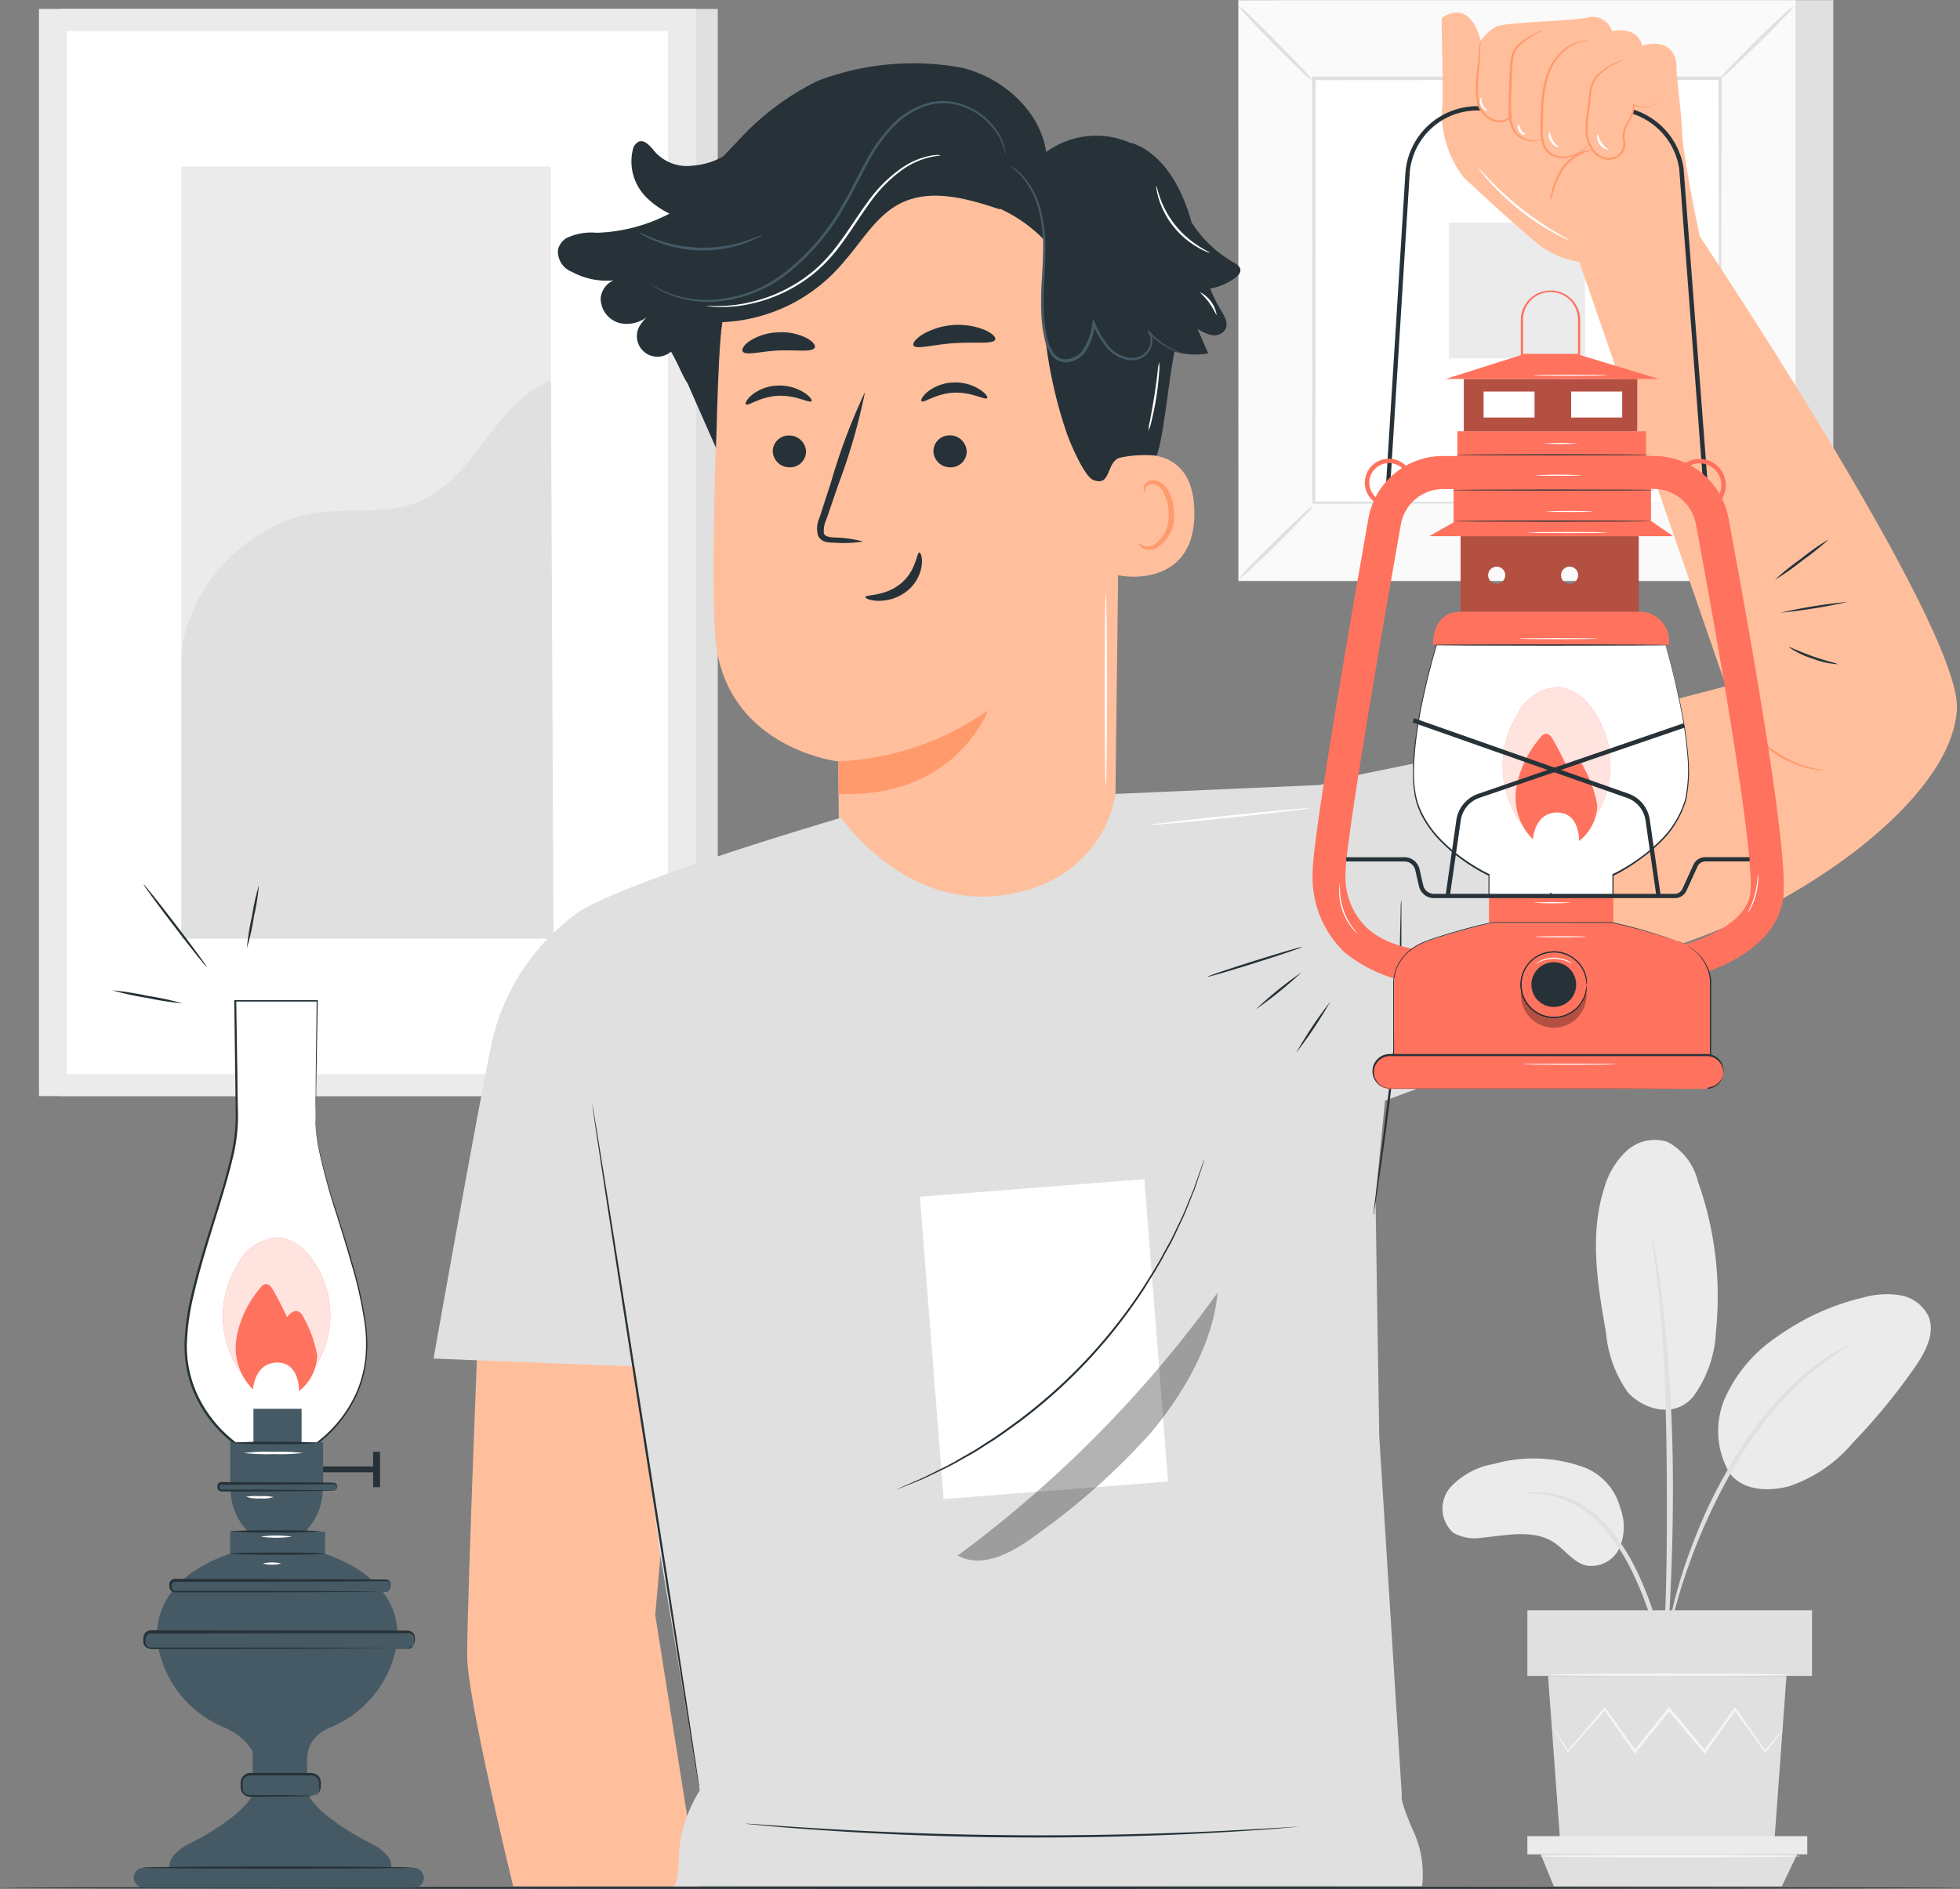<svg xmlns="http://www.w3.org/2000/svg" width="138.559" height="133.568" viewBox="0 0 138.559 133.568">
  <rect x="0" y="0" width="138.559" height="133.568" fill="#808080" stroke="none"/>
  <g id="Oil_lamp-pana" data-name="Oil lamp-pana" transform="translate(-21.41 -36.66)">
    <g id="freepik--background-complete--inject-6" transform="translate(24.165 36.66)">
      <path id="Path_5673" data-name="Path 5673" d="M368.016,377.615a10.419,10.419,0,0,0-6.513-.276,5.365,5.365,0,0,0-3.073,1.673,2.3,2.3,0,0,0,.218,3.182,3.063,3.063,0,0,0,2.049.352c1.7-.155,3.57-.606,5.013.3.824.524,1.418,1.458,2.37,1.673a2.183,2.183,0,0,0,2.331-1.267,3.749,3.749,0,0,0,.055-2.791A4.243,4.243,0,0,0,368.016,377.615Z" transform="translate(-258.673 -273.818)" fill="#ebebeb"/>
      <path id="Path_5674" data-name="Path 5674" d="M400.5,320.768c-1.379,1.579-3.637.764-4.61-.394a8.64,8.64,0,0,1-1.515-4.2c-.606-3.4-1.179-6.956-.112-10.232a5.644,5.644,0,0,1,1.585-2.609,2.946,2.946,0,0,1,2.876-.624,4.306,4.306,0,0,1,2.155,2.809,24.247,24.247,0,0,1,1.27,10.589,8.408,8.408,0,0,1-1.643,4.664" transform="translate(-283.598 -221.966)" fill="#ebebeb"/>
      <path id="Path_5675" data-name="Path 5675" d="M423.048,351.336a5.869,5.869,0,0,1-.333-5.47,10.367,10.367,0,0,1,3.676-4.273,17.237,17.237,0,0,1,6.061-2.749,6.092,6.092,0,0,1,2.609-.161,2.728,2.728,0,0,1,2.012,1.515c.476,1.212-.249,2.534-.991,3.6a43.191,43.191,0,0,1-4.355,5.3,10.156,10.156,0,0,1-4.495,3.085c-1.782.47-3.546.2-4.325-1.082" transform="translate(-303.485 -247.097)" fill="#ebebeb"/>
      <path id="Path_5676" data-name="Path 5676" d="M387.42,399.864a3.525,3.525,0,0,1-.17-.77q-.15-.846-.376-2.122a30.153,30.153,0,0,0-.721-3.079,24.237,24.237,0,0,0-1.409-3.576,13.587,13.587,0,0,0-2.14-3.179,7.016,7.016,0,0,0-2.531-1.788,6.7,6.7,0,0,0-2.049-.467,3.756,3.756,0,0,1-.785-.048,3.53,3.53,0,0,1,.788-.076,6.062,6.062,0,0,1,2.122.379,7.013,7.013,0,0,1,2.664,1.794,13.274,13.274,0,0,1,2.212,3.243,22.423,22.423,0,0,1,1.418,3.637,26.965,26.965,0,0,1,.664,3.122c.136.909.221,1.624.273,2.121A3.667,3.667,0,0,1,387.42,399.864Z" transform="translate(-272.152 -279.259)" fill="#e0e0e0"/>
      <path id="Path_5677" data-name="Path 5677" d="M406.962,360.781a1.815,1.815,0,0,1,.018-.364c.03-.27.067-.606.115-1.027.1-.894.236-2.188.358-3.791.267-3.2.361-6.668.349-11.577,0-4.613-.118-10-.461-13.517-.07-.8-.149-1.515-.227-2.158s-.13-1.182-.2-1.624-.1-.758-.133-1.027a1.639,1.639,0,0,1-.024-.364,1.44,1.44,0,0,1,.088.352c.052.267.115.606.194,1.018s.167.988.255,1.621.191,1.358.273,2.158a117.591,117.591,0,0,1,.664,12.568c0,4.916-.224,9.365-.549,12.572-.152,1.6-.324,2.894-.461,3.785-.073.415-.13.755-.176,1.024a1.373,1.373,0,0,1-.082.352Z" transform="translate(-292.721 -237.842)" fill="#e0e0e0"/>
      <path id="Path_5678" data-name="Path 5678" d="M410.17,371.319a6.416,6.416,0,0,1,.115-1.009c.109-.646.3-1.576.606-2.7a36.389,36.389,0,0,1,1.321-3.895,32.52,32.52,0,0,1,2.173-4.546,25.293,25.293,0,0,1,5.716-7.1,12.84,12.84,0,0,1,1.27-.949c.191-.13.364-.264.536-.364l.479-.261a6.2,6.2,0,0,1,.909-.452,30.064,30.064,0,0,0-3.055,2.188,26.6,26.6,0,0,0-5.592,7.086,41.95,41.95,0,0,0-3.552,8.344c-.342,1.118-.552,2.031-.691,2.667A6.358,6.358,0,0,1,410.17,371.319Z" transform="translate(-295.102 -255.063)" fill="#e0e0e0"/>
      <path id="Path_5679" data-name="Path 5679" d="M382.5,427.67l.861,11.78h15.133l.861-11.78Z" transform="translate(-275.818 -309.165)" fill="#e0e0e0"/>
      <rect id="Rectangle_3449" data-name="Rectangle 3449" width="20.121" height="4.643" transform="translate(105.221 113.862)" fill="#e0e0e0"/>
      <path id="Path_5680" data-name="Path 5680" d="M377.68,465.05v1.288h19.788V465.05Z" transform="translate(-272.459 -335.216)" fill="#ebebeb"/>
      <path id="Path_5681" data-name="Path 5681" d="M381.724,471.564,380.8,469.3h18.121l-1.082,2.264Z" transform="translate(-274.633 -338.178)" fill="#e0e0e0"/>
      <path id="Path_5682" data-name="Path 5682" d="M399.671,436.558a.568.568,0,0,1-.07.109l-.227.3-.882,1.127-.039.052-.036-.055L396.25,435.1h.124l-2.122,3.031-.067.1-.076-.091c-.788-.937-1.643-1.952-2.528-3.01h.145l-.139.173-2.276,2.822-.076.094-.07-.1-2.121-3.031h.124l-2.628,2.994-.048.055-.033-.061-.824-1.382-.209-.367a.6.6,0,0,1-.067-.133.99.99,0,0,1,.088.118c.052.079.139.209.233.355.212.327.5.785.864,1.355h-.082c.676-.788,1.552-1.818,2.585-3.031l.067-.076.058.082L389.327,438h-.145l2.255-2.837.139-.176.073-.091.073.088L394.243,438H394.1c.776-1.085,1.5-2.1,2.152-3l.064-.088.061.088,2.122,3.031h-.1l.909-1.1.246-.282A.608.608,0,0,1,399.671,436.558Z" transform="translate(-276.417 -314.204)" fill="#f5f5f5"/>
      <path id="Path_5683" data-name="Path 5683" d="M399.856,427.194c0,.052-3.791.094-8.468.094s-8.468-.042-8.468-.094,3.788-.094,8.468-.094S399.856,427.142,399.856,427.194Z" transform="translate(-276.111 -308.768)" fill="#f5f5f5"/>
      <path id="Path_5684" data-name="Path 5684" d="M399,469.5c0,.052-4.122.094-9.2.094s-9.2-.042-9.2-.094,4.119-.094,9.2-.094S399,469.449,399,469.5Z" transform="translate(-274.487 -338.255)" fill="#f5f5f5"/>
      <rect id="Rectangle_3450" data-name="Rectangle 3450" width="46.443" height="76.875" transform="translate(1.543 0.63)" fill="#e0e0e0"/>
      <rect id="Rectangle_3451" data-name="Rectangle 3451" width="46.443" height="76.875" transform="translate(0 0.63)" fill="#ebebeb"/>
      <rect id="Rectangle_3452" data-name="Rectangle 3452" width="42.488" height="73.756" transform="translate(1.976 2.191)" fill="#fff"/>
      <rect id="Rectangle_3453" data-name="Rectangle 3453" width="26.125" height="54.59" transform="translate(10.065 11.774)" fill="#ebebeb"/>
      <path id="Path_5685" data-name="Path 5685" d="M63.709,145.579c-.061-5.1,4.525-10.077,9.574-10.789,2.406-.339,4.967.139,7.216-.785,4.016-1.646,5.295-6.971,9.335-8.565l.185,39.457H63.709Z" transform="translate(-53.644 -98.533)" fill="#e0e0e0"/>
      <rect id="Rectangle_3454" data-name="Rectangle 3454" width="39.388" height="41.06" transform="translate(87.458 0.012)" fill="#e0e0e0"/>
      <rect id="Rectangle_3455" data-name="Rectangle 3455" width="39.388" height="41.06" transform="translate(84.791 0.012)" fill="#fafafa"/>
      <path id="Path_5686" data-name="Path 5686" d="M349.68,77.742h-39.4V36.66h39.4Zm-39.4-.024h39.375V36.684H310.289Z" transform="translate(-225.486 -36.66)" fill="#e0e0e0"/>
      <rect id="Rectangle_3456" data-name="Rectangle 3456" width="28.798" height="30.02" transform="translate(90.086 5.531)" fill="#fff"/>
      <path id="Path_5687" data-name="Path 5687" d="M315.683,154.62a4.6,4.6,0,0,1-.709.827c-.461.485-1.106,1.14-1.818,1.855s-1.391,1.349-1.882,1.8a4.523,4.523,0,0,1-.833.694,4.654,4.654,0,0,1,.709-.824c.458-.485,1.106-1.143,1.834-1.858s1.394-1.355,1.885-1.818a4.642,4.642,0,0,1,.815-.676Z" transform="translate(-225.597 -118.869)" fill="#e0e0e0"/>
      <path id="Path_5688" data-name="Path 5688" d="M422.77,154.38a4.652,4.652,0,0,1,.824.709c.485.461,1.143,1.106,1.858,1.818s1.349,1.391,1.8,1.882a4.7,4.7,0,0,1,.694.83,4.274,4.274,0,0,1-.824-.706c-.485-.458-1.143-1.106-1.861-1.818s-1.352-1.394-1.8-1.885a4.476,4.476,0,0,1-.688-.83Z" transform="translate(-303.883 -118.702)" fill="#e0e0e0"/>
      <path id="Path_5689" data-name="Path 5689" d="M422.51,43.267a4.528,4.528,0,0,1,.709-.824c.461-.488,1.106-1.143,1.818-1.858s1.391-1.349,1.882-1.8a4.524,4.524,0,0,1,.833-.694,4.527,4.527,0,0,1-.709.824c-.461.485-1.106,1.143-1.834,1.858s-1.394,1.355-1.885,1.818A4.644,4.644,0,0,1,422.51,43.267Z" transform="translate(-303.702 -37.657)" fill="#e0e0e0"/>
      <path id="Path_5690" data-name="Path 5690" d="M315.577,43.36a4.528,4.528,0,0,1-.824-.709c-.485-.461-1.143-1.106-1.858-1.818s-1.349-1.391-1.8-1.882a4.7,4.7,0,0,1-.694-.83,4.274,4.274,0,0,1,.824.706c.485.461,1.143,1.106,1.858,1.834s1.355,1.394,1.818,1.885A4.476,4.476,0,0,1,315.577,43.36Z" transform="translate(-225.57 -37.678)" fill="#e0e0e0"/>
      <path id="Path_5691" data-name="Path 5691" d="M356.26,84.677a.981.981,0,0,1,0-.145v-2.04c0-1.421-.015-3.491-.027-6.119-.015-5.258-.033-12.747-.058-21.715l.112.109-28.719.018h0l.127-.127c0,11.017,0,21.327-.018,30.02l-.109-.109,20.8.055,5.84.03h.055l-5.816.03-20.867.055h-.109v-.061c0-8.692,0-19-.018-30.02V54.53h28.959v.112c-.021,9-.042,16.511-.055,21.788-.015,2.616-.024,4.676-.03,6.092v2.006A.184.184,0,0,1,356.26,84.677Z" transform="translate(-237.452 -49.114)" fill="#e0e0e0"/>
      <rect id="Rectangle_3457" data-name="Rectangle 3457" width="9.61" height="9.61" transform="translate(99.681 15.736)" fill="#ebebeb"/>
    </g>
    <g id="freepik--Table--inject-6" transform="translate(21.41 170.07)">
      <path id="Path_5692" data-name="Path 5692" d="M159.969,476.929c0,.042-31.02.079-69.277.079s-69.283-.036-69.283-.079,31.014-.079,69.283-.079S159.969,476.9,159.969,476.929Z" transform="translate(-21.41 -476.85)" fill="#263238"/>
    </g>
    <g id="freepik--oil-lamp--inject-6" transform="translate(29.341 99.19)">
      <rect id="Rectangle_3458" data-name="Rectangle 3458" width="5.392" height="0.415" transform="translate(13.423 41.161)" fill="#263238"/>
      <rect id="Rectangle_3459" data-name="Rectangle 3459" width="0.491" height="2.503" transform="translate(18.445 40.124)" fill="#263238"/>
      <path id="Path_5693" data-name="Path 5693" d="M73.868,278.669c0-3.813.118-8.459.118-8.459H68.2s.118,4.646.118,8.459-3.694,11.256-3.637,16.021a8.794,8.794,0,0,0,3.94,7.089l2.315.264v.039l.164-.018.164.018v-.039l2.319-.264A8.8,8.8,0,0,0,77.5,294.7C77.565,289.937,73.868,282.481,73.868,278.669Z" transform="translate(-59.496 -261.957)" fill="#fff"/>
      <path id="Path_5694" data-name="Path 5694" d="M73.709,278.522v.118a2.107,2.107,0,0,0,.024.352,4.849,4.849,0,0,0,.064.57c.036.224.061.485.127.776a47.537,47.537,0,0,0,1.379,4.94c.33,1.049.7,2.206,1.061,3.473a28.5,28.5,0,0,1,.909,4.152,10.3,10.3,0,0,1,.094,1.152,4.806,4.806,0,0,1,0,.591l-.036.606a8.577,8.577,0,0,1-.585,2.4,9.123,9.123,0,0,1-3.334,4.046h-.018l-2.315.267.067-.076v.124H71.06L70.9,302h.018l-.164.018h-.085v-.124l.07.076-2.319-.264H68.4a8.725,8.725,0,0,1-1.618-1.394,8.813,8.813,0,0,1-1.288-1.785,8.359,8.359,0,0,1-1.037-4.361,17.5,17.5,0,0,1,.5-3.44c.264-1.112.567-2.2.891-3.264.639-2.122,1.346-4.17,1.818-6.177a12.456,12.456,0,0,0,.406-2.988q-.018-1.482-.036-2.9c-.024-1.882-.049-3.661-.07-5.319V270H73.87v.052c-.045,2.667-.085,4.779-.109,6.231,0,.718-.027,1.273-.036,1.655v-1.655c0-1.452.039-3.564.067-6.234l.048.052H68.047l.061-.064c.024,1.658.052,3.44.082,5.322,0,.94.027,1.909.042,2.9a12.508,12.508,0,0,1-.4,3.031c-.488,2.022-1.188,4.061-1.818,6.189-.321,1.061-.624,2.146-.885,3.255a17.275,17.275,0,0,0-.509,3.428,8.214,8.214,0,0,0,1.018,4.279,9.041,9.041,0,0,0,2.861,3.128h-.03l2.315.27h.067v.106l-.082-.076.161-.018h.018l.164.018-.085.076v-.118h.067l2.319-.267h-.03a9.041,9.041,0,0,0,3.282-3.973,8.513,8.513,0,0,0,.579-2.361q.018-.3.036-.591v-.585a10.136,10.136,0,0,0-.091-1.14,28.708,28.708,0,0,0-.909-4.137c-.358-1.267-.721-2.425-1.046-3.476a45.4,45.4,0,0,1-1.337-4.958c-.067-.3-.085-.555-.118-.782a4.059,4.059,0,0,1-.052-.573v-.352Q73.714,278.576,73.709,278.522Z" transform="translate(-59.337 -261.811)" fill="#263238"/>
      <rect id="Rectangle_3460" data-name="Rectangle 3460" width="20.515" height="1.431" rx="0.715" transform="translate(1.518 69.529)" fill="#455a64"/>
      <path id="Path_5695" data-name="Path 5695" d="M58,418.449a7.751,7.751,0,0,0,4.773,6.295,4.692,4.692,0,0,1,1.155.7,3.255,3.255,0,0,1,1.043,1.455H66.7V418.24Z" transform="translate(-54.842 -365.123)" fill="#455a64"/>
      <path id="Path_5696" data-name="Path 5696" d="M66.651,396.65s-8.9.667-8.662,6.919h8.7Z" transform="translate(-54.831 -350.076)" fill="#455a64"/>
      <path id="Path_5697" data-name="Path 5697" d="M94.179,418.449a7.763,7.763,0,0,1-4.849,6.334,2.673,2.673,0,0,0-1.021.73,2.122,2.122,0,0,0-.515,1.376h-2.3v-8.65Z" transform="translate(-74 -365.123)" fill="#455a64"/>
      <path id="Path_5698" data-name="Path 5698" d="M85.526,396.65s8.9.667,8.653,6.919H85.49Z" transform="translate(-74 -350.076)" fill="#455a64"/>
      <rect id="Rectangle_3461" data-name="Rectangle 3461" width="19.088" height="1.167" rx="0.583" transform="translate(2.276 52.908)" fill="#455a64"/>
      <path id="Path_5699" data-name="Path 5699" d="M73.538,418.348a.5.5,0,0,0,.342-.176.473.473,0,0,0,.091-.188,1.482,1.482,0,0,0,0-.264.458.458,0,0,0-.3-.491,1.779,1.779,0,0,0-.388,0H69.422l-14.038.021a.391.391,0,0,0-.346.212.4.4,0,0,0-.039.212v.245a.391.391,0,0,0,.245.3.506.506,0,0,0,.221.024h5.943l6.313.018,4.243.024,1.158.015h.406a.467.467,0,0,1-.1,0H71.965l-4.243.027-6.313.015H55.46a.643.643,0,0,1-.276-.036.543.543,0,0,1-.346-.442V417.6a.558.558,0,0,1,.061-.282.542.542,0,0,1,.485-.3l14.038.024H73.28a1.647,1.647,0,0,1,.406.024.512.512,0,0,1,.346.549,1.515,1.515,0,0,1-.018.27.446.446,0,0,1-.1.2.464.464,0,0,1-.264.152.263.263,0,0,1-.109.106Z" transform="translate(-52.638 -364.273)" fill="#263238"/>
      <rect id="Rectangle_3462" data-name="Rectangle 3462" width="15.545" height="0.791" rx="0.396" transform="translate(4.128 49.241)" fill="#455a64"/>
      <path id="Path_5700" data-name="Path 5700" d="M76.234,405.934a.275.275,0,0,0,.082-.018.3.3,0,0,0,.176-.142.676.676,0,0,0,.027-.376.282.282,0,0,0-.133-.182.427.427,0,0,0-.264-.042l-3.443.027-11.359.021a.239.239,0,0,0-.23.176.909.909,0,0,0,0,.188.245.245,0,0,0,.033.155.233.233,0,0,0,.115.1.408.408,0,0,0,.17.015H66.42l5.11.018,3.443.024.937.015h0l-.937.015-3.443.024-5.11.015H61.4a.537.537,0,0,1-.23-.027.373.373,0,0,1-.191-.164.406.406,0,0,1-.055-.236,1.012,1.012,0,0,1,0-.227.394.394,0,0,1,.382-.3l11.359.024,3.443.024a.512.512,0,0,1,.3.055.348.348,0,0,1,.149.221,1.368,1.368,0,0,1,0,.221.32.32,0,0,1-.249.321.184.184,0,0,1-.079.058Z" transform="translate(-56.876 -355.902)" fill="#263238"/>
      <path id="Path_5701" data-name="Path 5701" d="M75.11,383.14a3.177,3.177,0,0,1,.036.543,4.243,4.243,0,0,0,.994,2.488,1.324,1.324,0,0,1,.3.743h2.021V383.14Z" transform="translate(-66.766 -340.661)" fill="#455a64"/>
      <path id="Path_5702" data-name="Path 5702" d="M89.065,383.14a2.857,2.857,0,0,0-.036.542,4.243,4.243,0,0,1-.994,2.488,1.327,1.327,0,0,0-.3.743H85.71V383.14Z" transform="translate(-74.154 -340.661)" fill="#455a64"/>
      <rect id="Rectangle_3463" data-name="Rectangle 3463" width="6.568" height="3.434" transform="translate(8.344 39.449)" fill="#455a64"/>
      <rect id="Rectangle_3464" data-name="Rectangle 3464" width="3.404" height="2.531" transform="translate(9.986 37.085)" fill="#455a64"/>
      <rect id="Rectangle_3465" data-name="Rectangle 3465" width="8.347" height="0.503" rx="0.252" transform="translate(7.516 42.379)" fill="#455a64"/>
      <path id="Path_5703" data-name="Path 5703" d="M80.347,383.058a.264.264,0,0,0,.142-.085.258.258,0,0,0,.033-.191.182.182,0,0,0-.133-.194l-1.852.021-6.149.021a.124.124,0,0,0-.109.07.167.167,0,0,0,0,.073v.1a.127.127,0,0,0,.082.1,1.218,1.218,0,0,0,.194,0h2.491l2.758.015,1.861.027.506.015a.608.608,0,0,1,.176.015.8.8,0,0,1-.176,0l-.506.015-1.861.024-2.758.018H72.555a1.022,1.022,0,0,1-.242-.015.276.276,0,0,1-.188-.227.856.856,0,0,1,0-.121.282.282,0,0,1,.027-.142.3.3,0,0,1,.252-.158l6.137.024c.788,0,1.412,0,1.867.033a.236.236,0,0,1,.167.252.3.3,0,0,1-.058.212C80.42,383.086,80.341,383.058,80.347,383.058Z" transform="translate(-64.685 -340.173)" fill="#263238"/>
      <rect id="Rectangle_3466" data-name="Rectangle 3466" width="6.71" height="1.585" transform="translate(8.338 45.783)" fill="#455a64"/>
      <path id="Path_5704" data-name="Path 5704" d="M60.957,459s-.321-.909,1.685-1.84c0,0,4.176-2.091,4.367-3.9l2.009-.079v6.537Z" transform="translate(-56.889 -389.473)" fill="#455a64"/>
      <path id="Path_5705" data-name="Path 5705" d="M94.077,459s.3-.909-1.688-1.84c0,0-4.173-2.091-4.364-3.9L86,453.18v6.537Z" transform="translate(-74.356 -389.473)" fill="#455a64"/>
      <rect id="Rectangle_3467" data-name="Rectangle 3467" width="3.846" height="2.91" transform="translate(9.932 60.315)" fill="#455a64"/>
      <rect id="Rectangle_3468" data-name="Rectangle 3468" width="5.534" height="1.537" rx="0.768" transform="translate(9.162 62.937)" fill="#455a64"/>
      <path id="Path_5706" data-name="Path 5706" d="M82.55,451.935a.411.411,0,0,0,.127-.03.607.607,0,0,0,.421-.424,1.3,1.3,0,0,0,0-.3.991.991,0,0,0-.042-.355.555.555,0,0,0-.249-.285.733.733,0,0,0-.424-.07H78.219a.533.533,0,0,0-.53.57c0,.106,0,.221,0,.318a.527.527,0,0,0,.3.436.515.515,0,0,0,.261.061h2.382l1.4.027a3.06,3.06,0,0,1,.515.03,3.534,3.534,0,0,1-.515.03l-1.4.024-2.079.018h-.3a.709.709,0,0,1-.33-.073.688.688,0,0,1-.373-.564v-.327a.73.73,0,0,1,.076-.352.7.7,0,0,1,.606-.376H82.4a.873.873,0,0,1,.479.094.664.664,0,0,1,.3.346,1,1,0,0,1,.036.391,1.233,1.233,0,0,1-.03.336.642.642,0,0,1-.145.249.606.606,0,0,1-.342.185A.3.3,0,0,1,82.55,451.935Z" transform="translate(-68.466 -387.458)" fill="#263238"/>
      <path id="Path_5707" data-name="Path 5707" d="M81.9,398.959c0,.045-1.515.079-3.334.079s-3.334-.033-3.334-.079,1.5-.079,3.334-.079S81.9,398.916,81.9,398.959Z" transform="translate(-66.85 -351.63)" fill="#263238"/>
      <path id="Path_5708" data-name="Path 5708" d="M81.422,393.759a32.022,32.022,0,0,1-3.21.079A32.055,32.055,0,0,1,75,393.759c0-.042,1.437-.079,3.213-.079S81.422,393.716,81.422,393.759Z" transform="translate(-66.69 -348.006)" fill="#263238"/>
      <path id="Path_5709" data-name="Path 5709" d="M81.366,373.115a30.785,30.785,0,0,1-3.091.079,30.827,30.827,0,0,1-3.094-.079,29.776,29.776,0,0,1,3.094-.079A29.751,29.751,0,0,1,81.366,373.115Z" transform="translate(-66.815 -333.612)" fill="#263238"/>
      <path id="Path_5710" data-name="Path 5710" d="M79.866,334.6a6.774,6.774,0,0,0-.273-7.859,3.3,3.3,0,0,0-2.288-1.391,3.445,3.445,0,0,0-2.9,1.979,6.937,6.937,0,0,0,.606,8.047,1.99,1.99,0,0,1,2-1.921A3.852,3.852,0,0,1,79.866,334.6Z" transform="translate(-65.573 -300.386)" fill="#ff725e"/>
      <g id="Group_6906" data-name="Group 6906" transform="translate(7.825 24.965)" opacity="0.8">
        <path id="Path_5711" data-name="Path 5711" d="M79.866,334.6a6.774,6.774,0,0,0-.273-7.859,3.3,3.3,0,0,0-2.288-1.391,3.445,3.445,0,0,0-2.9,1.979,6.937,6.937,0,0,0,.606,8.047,1.99,1.99,0,0,1,2-1.921A3.852,3.852,0,0,1,79.866,334.6Z" transform="translate(-73.398 -325.35)" fill="#fff"/>
      </g>
      <path id="Path_5712" data-name="Path 5712" d="M80.883,343.815a3.332,3.332,0,0,0,1.285-2.525,8.656,8.656,0,0,0-.909-2.582c-.112-.239-.261-.506-.521-.549s-.524.2-.706.427c-.3-.652-.624-1.291-.979-1.912-.124-.224-.324-.476-.573-.415a.564.564,0,0,0-.3.227,7.365,7.365,0,0,0-1.715,3.552,4.193,4.193,0,0,0,1.161,3.661s.109-1.9,1.718-1.9S80.883,343.815,80.883,343.815Z" transform="translate(-67.675 -307.982)" fill="#ff725e"/>
      <path id="Path_5713" data-name="Path 5713" d="M82.479,375.445a14.07,14.07,0,0,1-2.088.079,14.128,14.128,0,0,1-2.091-.079,13.631,13.631,0,0,1,2.091-.079A13.583,13.583,0,0,1,82.479,375.445Z" transform="translate(-68.99 -335.235)" fill="#fff"/>
      <path id="Path_5714" data-name="Path 5714" d="M80.763,385.763a2.6,2.6,0,0,1-.973.094,2.485,2.485,0,0,1-.97-.118,3.941,3.941,0,0,1,.97-.039,3.751,3.751,0,0,1,.973.064Z" transform="translate(-69.352 -342.435)" fill="#fff"/>
      <path id="Path_5715" data-name="Path 5715" d="M84.419,394.967a7.783,7.783,0,0,1-2.209,0,7.782,7.782,0,0,1,2.209,0Z" transform="translate(-71.715 -348.842)" fill="#fff"/>
      <path id="Path_5716" data-name="Path 5716" d="M84.017,401.249a2.709,2.709,0,0,1-1.3,0,2.709,2.709,0,0,1,1.3,0Z" transform="translate(-72.07 -353.22)" fill="#fff"/>
      <path id="Path_5717" data-name="Path 5717" d="M73.675,472.2c0,.042-4.258.079-9.507.079s-9.507-.036-9.507-.079,4.243-.082,9.507-.082S73.675,472.156,73.675,472.2Z" transform="translate(-52.514 -402.673)" fill="#263238"/>
      <path id="Path_5718" data-name="Path 5718" d="M52.556,268.631a20.362,20.362,0,0,1-2.5-.382,20.315,20.315,0,0,1-2.473-.539,20.768,20.768,0,0,1,2.5.391A20.68,20.68,0,0,1,52.556,268.631Z" transform="translate(-47.58 -260.215)" fill="#263238"/>
      <path id="Path_5719" data-name="Path 5719" d="M59.361,248.828c-.036.027-1.064-1.261-2.3-2.876s-2.209-2.946-2.173-2.973,1.064,1.261,2.3,2.876S59.394,248.8,59.361,248.828Z" transform="translate(-52.672 -242.979)" fill="#263238"/>
      <path id="Path_5720" data-name="Path 5720" d="M79.849,243.19a16.366,16.366,0,0,1-.355,2.24A15.412,15.412,0,0,1,79,247.639a16.935,16.935,0,0,1,.355-2.24,16.6,16.6,0,0,1,.494-2.209Z" transform="translate(-69.477 -243.126)" fill="#263238"/>
    </g>
    <g id="freepik--Character--inject-6" transform="translate(52.06 37.544)">
      <path id="Path_5721" data-name="Path 5721" d="M216.2,121.12l.418-34.508c.385-8.58-4.288-15.954-12.875-16.1l-.8.033a15.357,15.357,0,0,0-14.711,14.735c-.3,7.44-.518,15.663-.3,19.639.439,8.231,8.729,9.171,8.729,9.171s.052,5.01.048,7.428l3.87,6.365,9.462,3.158Z" transform="translate(-168.051 -61.135)" fill="#ffbf9d"/>
      <path id="Path_5722" data-name="Path 5722" d="M216.93,205.993a19.906,19.906,0,0,0,10.592-3.613s-2.325,6.3-10.571,5.895Z" transform="translate(-188.323 -153.039)" fill="#ff9a6c"/>
      <path id="Path_5723" data-name="Path 5723" d="M201.66,139.377a1.176,1.176,0,0,0,1.185,1.14,1.124,1.124,0,0,0,1.167-1.109,1.176,1.176,0,0,0-1.182-1.14,1.127,1.127,0,0,0-1.17,1.109Z" transform="translate(-177.681 -108.357)" fill="#263238"/>
      <path id="Path_5724" data-name="Path 5724" d="M195.36,127.945c.152.145,1.015-.552,2.279-.606s2.219.546,2.352.385c.064-.07-.1-.342-.512-.606a3.237,3.237,0,0,0-1.891-.5,3.079,3.079,0,0,0-1.818.667C195.406,127.6,195.285,127.882,195.36,127.945Z" transform="translate(-173.275 -100.237)" fill="#263238"/>
      <path id="Path_5725" data-name="Path 5725" d="M239.14,139.356a1.176,1.176,0,0,0,1.185,1.14,1.124,1.124,0,0,0,1.167-1.118,1.176,1.176,0,0,0-1.182-1.14,1.127,1.127,0,0,0-1.17,1.118Z" transform="translate(-203.802 -108.336)" fill="#263238"/>
      <path id="Path_5726" data-name="Path 5726" d="M236.324,127.218c.155.149,1.018-.549,2.282-.606s2.219.546,2.352.385c.064-.073-.094-.342-.512-.606a3.222,3.222,0,0,0-1.891-.5,3.1,3.1,0,0,0-1.818.667C236.372,126.87,236.251,127.155,236.324,127.218Z" transform="translate(-201.825 -99.729)" fill="#263238"/>
      <path id="Path_5727" data-name="Path 5727" d="M215.216,138.676a8.513,8.513,0,0,0-2.07-.285c-.324-.021-.633-.073-.7-.3a1.865,1.865,0,0,1,.176-.967l.855-2.5a42.053,42.053,0,0,0,1.879-6.525,42.976,42.976,0,0,0-2.4,6.365c-.282.876-.555,1.712-.812,2.512a1.856,1.856,0,0,0-.115,1.273.806.806,0,0,0,.552.452,2.2,2.2,0,0,0,.552.055A8.8,8.8,0,0,0,215.216,138.676Z" transform="translate(-184.854 -101.27)" fill="#263238"/>
      <path id="Path_5728" data-name="Path 5728" d="M234.442,113.911c.185.3,1.4-.076,2.894-.17s2.749.088,2.885-.252c.061-.164-.2-.442-.74-.682a5.028,5.028,0,0,0-4.4.321C234.581,113.444,234.36,113.759,234.442,113.911Z" transform="translate(-200.516 -90.361)" fill="#263238"/>
      <path id="Path_5729" data-name="Path 5729" d="M194.613,115.553c.27.279,1.294-.045,2.531-.094s2.294.133,2.531-.173c.1-.149-.073-.433-.539-.694a3.985,3.985,0,0,0-2.07-.415,3.94,3.94,0,0,0-2.006.63C194.628,115.114,194.491,115.414,194.613,115.553Z" transform="translate(-172.74 -91.561)" fill="#263238"/>
      <path id="Path_5730" data-name="Path 5730" d="M281.4,143.07c.136-.067,5.589-1.906,5.64,3.731s-5.616,4.528-5.628,4.364S281.4,143.07,281.4,143.07Z" transform="translate(-233.254 -111.468)" fill="#ffbf9d"/>
      <path id="Path_5731" data-name="Path 5731" d="M287.042,153.16c.024-.018.1.07.267.142a.982.982,0,0,0,.733,0,2.4,2.4,0,0,0,1.1-2.191,3.176,3.176,0,0,0-.288-1.4,1.13,1.13,0,0,0-.746-.746.5.5,0,0,0-.576.273c-.073.161-.036.273-.067.282s-.121-.094-.079-.327a.624.624,0,0,1,.218-.355.737.737,0,0,1,.543-.149,1.375,1.375,0,0,1,1.033.864,3.315,3.315,0,0,1,.355,1.567,2.563,2.563,0,0,1-1.409,2.449,1.061,1.061,0,0,1-.909-.139C287.054,153.3,287.026,153.172,287.042,153.16Z" transform="translate(-237.183 -115.615)" fill="#ff9a6c"/>
      <path id="Path_5732" data-name="Path 5732" d="M227.064,165.57c-.194,0-.2,1.282-1.315,2.2s-2.488.764-2.5.946c-.018.079.3.252.888.27a3.219,3.219,0,0,0,2.088-.715,2.815,2.815,0,0,0,1.018-1.843C227.294,165.885,227.152,165.564,227.064,165.57Z" transform="translate(-192.726 -127.385)" fill="#263238"/>
      <path id="Path_5733" data-name="Path 5733" d="M151.513,64.52a1.349,1.349,0,0,1,.606-.785,4.108,4.108,0,0,1,2.122-.367,11.877,11.877,0,0,0,5.152-1.355,5.907,5.907,0,0,1-1.531-1.046,3.572,3.572,0,0,1-1.058-3.507.782.782,0,0,1,.436-.546c.367-.115.691.239.949.521a3.038,3.038,0,0,0,2.882,1.182,5,5,0,0,0,2.122-.658c.024-.027.045-.055.07-.079.3-.3.573-.606.852-.882h0a18.758,18.758,0,0,1,5.774-4.382,19.015,19.015,0,0,1,10.217-.909c2.879.733,5.48,3.031,5.913,5.955a5.951,5.951,0,0,1,5.98-.63l.048-.021c2.191.74,3.458,3.031,4.143,5.252.036.121.067.242.1.364a8.637,8.637,0,0,0,2.97,2.837c.212.121.455.27.485.512s-.173.439-.37.585a4.328,4.328,0,0,1-1.758.752,9.73,9.73,0,0,0,.743,1.515c.252.415.549.909.339,1.346a.924.924,0,0,1-.961.433,2.728,2.728,0,0,1-1.021-.449c.252.579.5,1.158.752,1.74a5.21,5.21,0,0,1-2.376-.13c-.439,2.085-.746,5.943-1.267,7.362a8.6,8.6,0,0,0-2.613.142c-.973.336-.579,2.061-1.855,1.582-.652-.242-1.67-2.682-1.894-3.334a32.2,32.2,0,0,1-1.549-13.608,10.3,10.3,0,0,0-3.222-2.27l.1.088c-2.315-.776-4.931-1.534-7.107-.427-1.685.861-2.664,2.631-3.916,4.049a11.788,11.788,0,0,1-8.659,4.337c-.3,2.491-.346,6.562-.439,8.886l-2.037-4.625v.033a8.813,8.813,0,0,1-.43-.818l-.045-.082h0a14.109,14.109,0,0,0-.667-1.315.14.14,0,0,0-.021.021,1.451,1.451,0,0,1-2.143-1.915,3.237,3.237,0,0,1,.67-.739,2.3,2.3,0,0,1-2.182.606,1.818,1.818,0,0,1-1.294-1.767,1.537,1.537,0,0,1,.909-1.24,5.152,5.152,0,0,1-2.949-.606A1.526,1.526,0,0,1,151.513,64.52Z" transform="translate(-142.709 -47.793)" fill="#263238"/>
      <path id="Path_5734" data-name="Path 5734" d="M256.91,75.33a7.13,7.13,0,0,1,.836.746,5.934,5.934,0,0,1,1.3,2.728,10.268,10.268,0,0,1,.233,2.094c0,.758-.039,1.573-.088,2.425a21.605,21.605,0,0,0-.03,2.706,9.318,9.318,0,0,0,.2,1.424,2.958,2.958,0,0,0,.606,1.379,1.246,1.246,0,0,0,1.17.376,1.836,1.836,0,0,0,1.04-.606,4.271,4.271,0,0,0,.773-2.122l-.173.024A6.818,6.818,0,0,0,263.8,88.22a2.464,2.464,0,0,0,1.615.858,1.609,1.609,0,0,0,.849-.161,1.379,1.379,0,0,0,.573-.576,1.415,1.415,0,0,0,.167-.733,1.033,1.033,0,0,0-.273-.639l-.088.082a5.389,5.389,0,0,0,1.788,1.309,5.265,5.265,0,0,0,.552.206.812.812,0,0,0,.2.045.953.953,0,0,0-.185-.076c-.124-.048-.3-.121-.536-.233a5.51,5.51,0,0,1-1.728-1.33l-.085.079a1.055,1.055,0,0,1,.07,1.212,1.26,1.26,0,0,1-.518.512,1.458,1.458,0,0,1-.77.133,2.312,2.312,0,0,1-1.515-.812,6.97,6.97,0,0,1-.985-1.682l-.121-.264-.052.288a4.13,4.13,0,0,1-.733,2.012,1.676,1.676,0,0,1-.93.539,1.049,1.049,0,0,1-.994-.321,2.834,2.834,0,0,1-.555-1.288,9.7,9.7,0,0,1-.2-1.4,21.885,21.885,0,0,1,.021-2.682c.042-.858.091-1.676.07-2.446a10.306,10.306,0,0,0-.261-2.122,5.814,5.814,0,0,0-1.376-2.743A3.31,3.31,0,0,0,256.91,75.33Z" transform="translate(-216.186 -64.494)" fill="#455a64"/>
      <path id="Path_5735" data-name="Path 5735" d="M173,73.129a.445.445,0,0,0,.067.058l.209.145a2.674,2.674,0,0,0,.352.221,4.1,4.1,0,0,0,.506.258,7.307,7.307,0,0,0,3.537.606,9.341,9.341,0,0,0,4.958-1.9,16.312,16.312,0,0,0,4.222-4.976c.588-1.006,1.067-2.037,1.594-2.988a10.962,10.962,0,0,1,1.818-2.534,5.652,5.652,0,0,1,2.361-1.47,4,4,0,0,1,1.252-.158,4.358,4.358,0,0,1,1.149.206,4.792,4.792,0,0,1,2.679,2.215,5.849,5.849,0,0,1,.452,1.221.3.3,0,0,0,0-.085,1.767,1.767,0,0,0-.042-.255,4.125,4.125,0,0,0-.321-.927,4.749,4.749,0,0,0-.94-1.243,4.849,4.849,0,0,0-1.785-1.058,4.513,4.513,0,0,0-1.188-.227,4.134,4.134,0,0,0-1.3.155,5.759,5.759,0,0,0-2.44,1.5,10.856,10.856,0,0,0-1.855,2.567c-.536.958-1.015,1.985-1.6,2.982a16.182,16.182,0,0,1-4.161,4.931,9.307,9.307,0,0,1-4.849,1.9,7.41,7.41,0,0,1-3.5-.527A11.67,11.67,0,0,1,173,73.129Z" transform="translate(-157.707 -53.976)" fill="#455a64"/>
      <path id="Path_5736" data-name="Path 5736" d="M170.39,90.833a1.364,1.364,0,0,0,.3.2,6.466,6.466,0,0,0,.882.433,8.358,8.358,0,0,0,1.394.439,9.016,9.016,0,0,0,3.558.076,8.7,8.7,0,0,0,1.409-.382,6.531,6.531,0,0,0,.909-.4,1.531,1.531,0,0,0,.3-.188c-.018-.033-.47.206-1.249.458a9.482,9.482,0,0,1-1.4.336,10.55,10.55,0,0,1-1.749.124,10.81,10.81,0,0,1-1.743-.2,9.649,9.649,0,0,1-1.382-.394C170.851,91.061,170.408,90.8,170.39,90.833Z" transform="translate(-155.888 -75.297)" fill="#455a64"/>
      <path id="Path_5737" data-name="Path 5737" d="M279.169,188.673c-.042,0-.079-3.052-.079-6.813s.036-6.81.079-6.81.079,3.049.079,6.81S279.211,188.673,279.169,188.673Z" transform="translate(-231.644 -133.992)" fill="#fff"/>
      <path id="Path_5738" data-name="Path 5738" d="M290.049,121.15a2.953,2.953,0,0,1,0,.721c-.027.446-.088,1.058-.191,1.728s-.233,1.273-.342,1.706a3.147,3.147,0,0,1-.215.688,3.293,3.293,0,0,1,.106-.712c.082-.436.191-1.037.3-1.706s.182-1.273.236-1.712A4.021,4.021,0,0,1,290.049,121.15Z" transform="translate(-238.759 -96.427)" fill="#fff"/>
      <path id="Path_5739" data-name="Path 5739" d="M294.9,84.751a.736.736,0,0,1-.239-.073,4.208,4.208,0,0,1-.606-.3,6.034,6.034,0,0,1-2.767-3.44,4.716,4.716,0,0,1-.155-.664.876.876,0,0,1-.018-.252c.027,0,.088.346.279.879a6.668,6.668,0,0,0,2.728,3.382C294.582,84.59,294.909,84.724,294.9,84.751Z" transform="translate(-240.022 -67.763)" fill="#fff"/>
      <path id="Path_5740" data-name="Path 5740" d="M302.558,106.473c-.042,0-.2-.406-.515-.846s-.664-.721-.636-.758A2.222,2.222,0,0,1,302.558,106.473Z" transform="translate(-247.196 -85.081)" fill="#fff"/>
      <path id="Path_5741" data-name="Path 5741" d="M202.722,72.842a6.485,6.485,0,0,0-.8.127,5.556,5.556,0,0,0-1.991.927,9.977,9.977,0,0,0-2.276,2.346c-.733,1-1.427,2.182-2.322,3.316a11.077,11.077,0,0,1-1.458,1.515,10.656,10.656,0,0,1-4.713,2.279,9.325,9.325,0,0,1-2.225.2c-.264,0-.467-.027-.606-.036a1.082,1.082,0,0,1-.209-.03h.815a10.162,10.162,0,0,0,2.2-.249,10.7,10.7,0,0,0,4.637-2.288,10.91,10.91,0,0,0,1.434-1.515c.885-1.121,1.582-2.3,2.328-3.3a9.8,9.8,0,0,1,2.331-2.352,5.377,5.377,0,0,1,2.043-.909,3.843,3.843,0,0,1,.606-.07A1.416,1.416,0,0,1,202.722,72.842Z" transform="translate(-166.851 -62.731)" fill="#fff"/>
      <path id="Path_5742" data-name="Path 5742" d="M336.32,128.552l26.574-6.934-10.4-30.1,7.971-2.579s19.042,28.353,18.754,34.278-9.632,12.956-18.184,16.151c-6.868,2.564-21.382,7.113-21.382,7.113Z" transform="translate(-271.529 -73.979)" fill="#ffbf9d"/>
      <path id="Path_5743" data-name="Path 5743" d="M430.92,202.248a1.772,1.772,0,0,1-.388-.027,3.571,3.571,0,0,1-.449-.073A5.358,5.358,0,0,1,429.5,202l-.336-.1-.355-.139a8.1,8.1,0,0,1-.764-.358,8.9,8.9,0,0,1-1.573-1.115,8.789,8.789,0,0,1-1.276-1.446,7.274,7.274,0,0,1-.439-.718,5.7,5.7,0,0,1-.324-.658,5.478,5.478,0,0,1-.215-.564,3.635,3.635,0,0,1-.13-.436,2.079,2.079,0,0,1-.076-.382c.033,0,.152.533.524,1.337a6.237,6.237,0,0,0,.333.639,8.069,8.069,0,0,0,.446.7,8.976,8.976,0,0,0,1.264,1.412,9.23,9.23,0,0,0,1.537,1.106c.261.13.5.27.743.364.121.049.233.1.346.145l.33.112C430.372,202.169,430.926,202.214,430.92,202.248Z" transform="translate(-332.642 -148.648)" fill="#ff9a6c"/>
      <path id="Path_5744" data-name="Path 5744" d="M131.387,327.49s-1.012,24.852-1,28.95c0,3.031,3.252,16.284,3.252,16.284h13.09l-3.049-19.179,1.876-21.215Z" transform="translate(-128.01 -240.231)" fill="#ffbf9d"/>
      <path id="Path_5745" data-name="Path 5745" d="M208.3,219.79l-14.511.636s-.679,6.289-8.225,7.192c-6.846.815-11.168-5.507-11.168-5.507s-15.76,4.6-18.791,6.822l5.937,44.916,2.849,17.057a9.648,9.648,0,0,0-1.476,4.631c0,2.4-.461,2.122-.461,2.122h53.008a7.274,7.274,0,0,0-.639-3.94c-.97-2.212-.791-2.425-.791-2.425l-1.6-25.482-.3-19.166Z" transform="translate(-145.58 -165.172)" fill="#e0e0e0"/>
      <path id="Path_5746" data-name="Path 5746" d="M132.566,250a15.475,15.475,0,0,0-5.986,9.4c-1.261,6.307-4.04,22.006-4.04,22.006l22.427.885s-1.346-10.911-1.346-11.593-3.8-15.705-4.028-16.063S132.566,250,132.566,250Z" transform="translate(-122.54 -186.226)" fill="#e0e0e0"/>
      <path id="Path_5747" data-name="Path 5747" d="M315.5,212.994s4.719-2.006,5.519-2.158,15.954-3.276,15.954-3.276l1.015,20.912-13.705,5.119-.8,8.1Z" transform="translate(-257.019 -156.649)" fill="#e0e0e0"/>
      <path id="Path_5748" data-name="Path 5748" d="M159.528,294.1c.042,0,1.779,10.868,3.879,24.285s3.764,24.3,3.722,24.31-1.779-10.862-3.879-24.285S159.486,294.109,159.528,294.1Z" transform="translate(-148.317 -216.961)" fill="#263238"/>
      <path id="Path_5749" data-name="Path 5749" d="M343.745,246.79a1.934,1.934,0,0,1,0,.227v3.049c-.027,2.025-.152,4.822-.479,7.88s-.715,5.843-1,7.847c-.145.988-.267,1.794-.352,2.37-.042.27-.076.482-.1.646a1.136,1.136,0,0,1-.045.221,1.164,1.164,0,0,1,.015-.227l.073-.646c.073-.579.176-1.388.3-2.379.255-2.006.627-4.776.952-7.847s.47-5.861.527-7.88c.021-1,.039-1.818.055-2.394,0-.27,0-.488.015-.652a1.121,1.121,0,0,1,.036-.215Z" transform="translate(-275.326 -183.989)" fill="#263238"/>
      <path id="Path_5750" data-name="Path 5750" d="M300.851,225.2c0,.042-2.531.346-5.661.673s-5.677.558-5.68.515,2.531-.346,5.661-.673S300.848,225.156,300.851,225.2Z" transform="translate(-238.906 -168.938)" fill="#fff"/>
      <path id="Path_5751" data-name="Path 5751" d="M234.592,462.321a.374.374,0,0,1-.1.015l-.3.03-1.143.1c-.991.085-2.425.182-4.2.285-3.552.206-8.465.382-13.893.358s-10.341-.255-13.89-.494c-1.776-.118-3.21-.233-4.2-.324l-1.14-.109-.3-.033a.373.373,0,0,1-.1-.015h.1l.3.015,1.143.079c.991.076,2.425.17,4.2.276,3.549.212,8.459.421,13.884.449s10.335-.133,13.887-.3c1.776-.088,3.213-.17,4.2-.233l1.143-.067.3-.015Z" transform="translate(-173.262 -334.065)" fill="#263238"/>
      <rect id="Rectangle_3469" data-name="Rectangle 3469" width="15.914" height="21.442" transform="matrix(0.997, -0.078, 0.078, 0.997, 34.383, 83.737)" fill="#fff"/>
      <path id="Path_5752" data-name="Path 5752" d="M252.333,307.17a.451.451,0,0,1-.021.082c-.018.064-.042.142-.073.239-.07.221-.17.527-.3.909-.067.2-.136.418-.215.661s-.194.491-.3.767c-.224.549-.452,1.188-.785,1.855-.158.339-.324.694-.5,1.061s-.391.733-.606,1.121c-.4.782-.909,1.573-1.431,2.425a36.867,36.867,0,0,1-8.716,9.356c-.8.579-1.552,1.143-2.3,1.6-.373.233-.721.473-1.076.676l-1.021.573c-.646.379-1.264.652-1.794.909-.27.127-.515.252-.746.355l-.646.264-.891.358-.23.088a.3.3,0,0,1-.082.027.812.812,0,0,1,.076-.039l.227-.106.876-.385.636-.276c.23-.106.476-.233.74-.364.527-.27,1.14-.549,1.779-.933l1.012-.582c.352-.2.7-.445,1.07-.679.746-.458,1.491-1.024,2.285-1.6a37.159,37.159,0,0,0,8.7-9.313c.521-.833,1.033-1.615,1.437-2.394.206-.385.424-.746.606-1.112s.342-.715.506-1.052c.339-.664.573-1.3.8-1.84.112-.276.224-.527.3-.764l.23-.655c.136-.382.245-.685.321-.909.036-.1.067-.173.088-.233A.3.3,0,0,1,252.333,307.17Z" transform="translate(-197.843 -226.07)" fill="#263238"/>
      <g id="Group_6907" data-name="Group 6907" transform="translate(37.051 90.523)" opacity="0.3">
        <path id="Path_5753" data-name="Path 5753" d="M244.79,356.848c1.876.994,4.1-.339,5.783-1.631a48.251,48.251,0,0,0,7.9-7.083c2.273-2.719,4.389-6.343,4.689-9.874A84.278,84.278,0,0,1,244.79,356.848Z" transform="translate(-244.79 -338.26)"/>
      </g>
      <path id="Path_5754" data-name="Path 5754" d="M357.709,39.948c-.094.064.152,5.234,0,6.522a7.331,7.331,0,0,0,1.515,4.74c.946.909,3.807,3.537,4.873,4.392a6.234,6.234,0,0,0,3.385,1.618l1.037,2.728L376,55.768s-1.227-5.846-1.3-7.553-.418-3.982-.418-4.892-.682-1.9-2.425-1.4c0,0-.227-1.4-2.122-1.024a1.45,1.45,0,0,0-1.818-.949c-1.515.264-5.774.3-6.413.646a3.306,3.306,0,0,0-1.058.985S359.834,38.545,357.709,39.948Z" transform="translate(-286.42 -39.577)" fill="#ffbf9d"/>
      <rect id="Rectangle_3470" data-name="Rectangle 3470" width="8.789" height="1.894" transform="translate(74.611 62.467)" fill="#ff725e"/>
      <path id="Path_5755" data-name="Path 5755" d="M362.1,161.76v5.346h12.593V161.76Zm2.552,3.364a.606.606,0,1,1,.606-.606A.606.606,0,0,1,364.652,165.124Zm2.576,0a.614.614,0,1,0-.006,0Zm2.579,0a.606.606,0,1,1,.606-.606A.606.606,0,0,1,369.807,165.124Zm2.579,0a.621.621,0,1,0-.012,0Z" transform="translate(-289.496 -124.73)" fill="#ff725e"/>
      <g id="Group_6908" data-name="Group 6908" transform="translate(72.604 37.03)" opacity="0.3">
        <path id="Path_5756" data-name="Path 5756" d="M362.1,161.76v5.346h12.593V161.76Zm2.552,3.364a.606.606,0,1,1,.606-.606A.606.606,0,0,1,364.652,165.124Zm2.576,0a.614.614,0,1,0-.006,0Zm2.579,0a.606.606,0,1,1,.606-.606A.606.606,0,0,1,369.807,165.124Zm2.579,0a.621.621,0,1,0-.012,0Z" transform="translate(-362.1 -161.76)"/>
      </g>
      <path id="Path_5757" data-name="Path 5757" d="M344.74,88.037l1.367-21.982a5.1,5.1,0,0,1,5.152-4.616h9.377a5.152,5.152,0,0,1,5.128,4.382L367.443,87.8Zm6.519-26.295a4.792,4.792,0,0,0-4.849,4.337l-1.349,21.652,22.036-.236-1.643-21.643a4.849,4.849,0,0,0-4.819-4.113Z" transform="translate(-277.397 -54.813)" fill="#263238"/>
      <rect id="Rectangle_3471" data-name="Rectangle 3471" width="13.954" height="3.788" transform="translate(72.11 32.527)" fill="#ff725e"/>
      <path id="Path_5758" data-name="Path 5758" d="M336.607,180.419a10.282,10.282,0,0,1-6.756-2.276,7.359,7.359,0,0,1-2.252-5.683c.006-2.385,2.473-16.669,3.94-24.988a5.349,5.349,0,0,1,5.273-4.422h14.911a5.358,5.358,0,0,1,5.267,4.374c2,10.744,4.3,24.143,3.858,26.973-.706,4.51-7.407,5.728-7.692,5.777l-.091.018h-.094l-15.76.209C337.116,180.407,336.913,180.419,336.607,180.419Zm.206-35.032a3.031,3.031,0,0,0-2.976,2.494c-2.446,13.817-3.907,23.006-3.91,24.585a5.03,5.03,0,0,0,1.491,3.94c2.058,1.906,5.613,1.652,5.649,1.649h.079l15.69-.209c1.543-.3,5.331-1.494,5.695-3.822.3-1.867-1.182-11.9-3.846-26.18a3.031,3.031,0,0,0-2.97-2.467Z" transform="translate(-265.452 -111.69)" fill="#ff725e"/>
      <path id="Path_5759" data-name="Path 5759" d="M366.53,253.243a39.8,39.8,0,0,0-4.546-1.273h-8.425a39.8,39.8,0,0,0-4.546,1.273,3.232,3.232,0,0,0-2.443,2.934v5.477h22.4v-5.477A3.234,3.234,0,0,0,366.53,253.243Z" transform="translate(-278.672 -187.599)" fill="#ff725e"/>
      <path id="Path_5760" data-name="Path 5760" d="M366.393,253.124l.158.058a3.239,3.239,0,0,1,.452.2,2.681,2.681,0,0,1,.321.176,2.729,2.729,0,0,1,.358.255,3.1,3.1,0,0,1,.73.818c.055.088.1.185.155.279a1.647,1.647,0,0,1,.127.3,2.7,2.7,0,0,1,.158.706c0,.5,0,1.046,0,1.634v4.007H346.375v-5.322a2.707,2.707,0,0,1,.021-.47,3.088,3.088,0,0,1,.27-.885,3.335,3.335,0,0,1,.512-.758,3.885,3.885,0,0,1,1.473-.973c.546-.209,1.091-.373,1.624-.539,1.073-.321,2.122-.606,3.122-.809h8.425c1.47.321,2.6.661,3.37.909.385.121.676.218.873.288l.221.076.076.03-.079-.024-.221-.073-.876-.276c-.77-.23-1.9-.564-3.373-.879h-8.425c-1,.215-2.043.491-3.113.812-.533.167-1.079.33-1.618.539a3.874,3.874,0,0,0-1.446.955,3.4,3.4,0,0,0-.5.74,2.911,2.911,0,0,0-.261.864,2.516,2.516,0,0,0-.021.455V261.5l-.039-.039h22.4l-.027.03v-5.607a2.819,2.819,0,0,0-.155-.7,3.145,3.145,0,0,0-.124-.3c-.052-.094-.1-.191-.152-.276a3,3,0,0,0-.715-.815,3.336,3.336,0,0,0-.355-.258,2.69,2.69,0,0,0-.3-.179,3.636,3.636,0,0,0-.449-.2Z" transform="translate(-278.534 -187.481)" fill="#263238"/>
      <path id="Path_5761" data-name="Path 5761" d="M380.74,260.984a3.612,3.612,0,0,0-.088-.564,2.234,2.234,0,0,0-.261-.606,2.291,2.291,0,0,0-2.752-.97,2.123,2.123,0,0,0-.576.3,2.231,2.231,0,0,0-.485.485,2.324,2.324,0,0,0-.442,1.352,2.292,2.292,0,0,0,4.255,1.173,2.2,2.2,0,0,0,.261-.606,3.672,3.672,0,0,0,.088-.561v.149a.994.994,0,0,1,0,.179,1.454,1.454,0,0,1-.045.242,2.122,2.122,0,0,1-.252.627,2.343,2.343,0,0,1-2.816,1.018,2.214,2.214,0,0,1-.606-.321,2.175,2.175,0,0,1-.5-.5,2.346,2.346,0,0,1,0-2.791,2.238,2.238,0,0,1,.5-.5,2.213,2.213,0,0,1,.606-.321,2.358,2.358,0,0,1,1.237-.1,2.3,2.3,0,0,1,.988.446,2.233,2.233,0,0,1,.606.673,2.068,2.068,0,0,1,.252.624,1.448,1.448,0,0,1,.045.242,1.04,1.04,0,0,1,0,.182v.109C380.743,260.969,380.743,260.984,380.74,260.984Z" transform="translate(-299.225 -192.243)" fill="#263238"/>
      <path id="Path_5762" data-name="Path 5762" d="M381.784,262.745a1.582,1.582,0,1,1-.462-1.121A1.582,1.582,0,0,1,381.784,262.745Z" transform="translate(-301.009 -194.004)" fill="#263238"/>
      <path id="Path_5763" data-name="Path 5763" d="M365.277,285.323H342.85a1.17,1.17,0,0,1-1.17-1.17h0a1.17,1.17,0,0,1,1.17-1.173h22.428a1.173,1.173,0,0,1,1.173,1.173h0a1.17,1.17,0,0,1-1.173,1.17Z" transform="translate(-275.264 -209.211)" fill="#ff725e"/>
      <path id="Path_5764" data-name="Path 5764" d="M365.183,285.034a1.285,1.285,0,0,0,.509-.127,1.14,1.14,0,0,0,.467-.418,1.173,1.173,0,0,0,.161-.833,1.158,1.158,0,0,0-.633-.827,1.243,1.243,0,0,0-.606-.115H342.774a1.133,1.133,0,0,0-.339,2.212,2.184,2.184,0,0,0,.633.052H363.14l-5.592.015H342.74a1.212,1.212,0,0,1,.033-2.425h22.318a1.279,1.279,0,0,1,.606.121,1.179,1.179,0,0,1,0,2.122,1.137,1.137,0,0,1-.379.109A1.153,1.153,0,0,1,365.183,285.034Z" transform="translate(-275.17 -208.922)" fill="#263238"/>
      <rect id="Rectangle_3472" data-name="Rectangle 3472" width="13.338" height="2.203" transform="translate(72.377 29.611)" fill="#ff725e"/>
      <path id="Path_5765" data-name="Path 5765" d="M354.78,159.272h17.242l-1.564-1.082H356.677Z" transform="translate(-284.394 -122.242)" fill="#ff725e"/>
      <path id="Path_5766" data-name="Path 5766" d="M355.676,181.752s-.136-2.355,1.946-2.355h12.593a2.061,2.061,0,0,1,2.121,2.355Z" transform="translate(-285.017 -137.021)" fill="#ff725e"/>
      <path id="Path_5767" data-name="Path 5767" d="M368.9,187.17H352.724s-2.182,7.056-1.515,10.608,5.213,5.649,5.213,5.649v1.467h4.373v-.17l.021.17h4.373v-1.467s4.546-2.085,5.213-5.649S368.9,187.17,368.9,187.17Z" transform="translate(-281.817 -142.438)" fill="#fff"/>
      <path id="Path_5768" data-name="Path 5768" d="M368.83,187.072l.027.085c.018.058.045.139.079.249.064.221.161.549.276.976.227.858.558,2.122.855,3.737.152.809.282,1.712.367,2.7a10.632,10.632,0,0,1-.133,3.191,6.828,6.828,0,0,1-1.885,3.067,11.778,11.778,0,0,1-1.515,1.252,12.83,12.83,0,0,1-1.758,1.061l.021-.033v1.5h-4.443v-.036a.467.467,0,0,0-.021-.167h.079v.209h-4.458v-1.515l.021.036a13.091,13.091,0,0,1-1.788-1.064,11.6,11.6,0,0,1-1.728-1.485,7.465,7.465,0,0,1-1.285-1.818,5.6,5.6,0,0,1-.373-1.04l-.061-.267-.036-.273c-.018-.179-.055-.358-.061-.539a10.617,10.617,0,0,1-.021-1.088,5.138,5.138,0,0,1,.018-.53l.036-.527a31.315,31.315,0,0,1,.636-4.022q.418-1.928.943-3.667v-.024h.024l11.735.015H352.648l.033-.024c-.346,1.155-.658,2.379-.937,3.661a31.256,31.256,0,0,0-.63,4.013c0,.173-.024.349-.039.524s0,.352-.015.527a9.664,9.664,0,0,0,.021,1.067,5.279,5.279,0,0,0,.061.536l.036.267.061.264a5.4,5.4,0,0,0,.367,1.021,7.294,7.294,0,0,0,1.273,1.818,11.27,11.27,0,0,0,1.715,1.473,12.626,12.626,0,0,0,1.776,1.058h.021v1.491l-.039-.042h4.373l-.039.039v-.17h.079l.021.17-.039-.033h4.373l-.036.039v-1.488h.021a12.563,12.563,0,0,0,1.755-1.04,11.63,11.63,0,0,0,1.5-1.243,6.744,6.744,0,0,0,1.873-3.031,10.608,10.608,0,0,0,.142-3.17c-.082-.985-.209-1.888-.358-2.7-.3-1.618-.606-2.879-.833-3.737-.112-.43-.206-.758-.267-.979l-.07-.249A.163.163,0,0,1,368.83,187.072Z" transform="translate(-281.747 -142.341)" fill="#263238"/>
      <path id="Path_5769" data-name="Path 5769" d="M378.411,206.217a6.8,6.8,0,0,0-.27-7.88,3.338,3.338,0,0,0-2.3-1.394,3.453,3.453,0,0,0-2.909,1.985,6.971,6.971,0,0,0,.606,8.068,2,2,0,0,1,2.009-1.928A3.849,3.849,0,0,1,378.411,206.217Z" transform="translate(-296.345 -149.248)" fill="#ff725e"/>
      <g id="Group_6909" data-name="Group 6909" transform="translate(75.583 47.693)" opacity="0.8">
        <path id="Path_5770" data-name="Path 5770" d="M378.411,206.217a6.8,6.8,0,0,0-.27-7.88,3.338,3.338,0,0,0-2.3-1.394,3.453,3.453,0,0,0-2.909,1.985,6.971,6.971,0,0,0,.606,8.068,2,2,0,0,1,2.009-1.928A3.849,3.849,0,0,1,378.411,206.217Z" transform="translate(-371.928 -196.94)" fill="#fff"/>
      </g>
      <path id="Path_5771" data-name="Path 5771" d="M379.428,215.443a3.319,3.319,0,0,0,1.285-2.531,8.637,8.637,0,0,0-.909-2.588c-.112-.239-.264-.506-.524-.549s-.524.2-.706.427c-.3-.652-.627-1.294-.982-1.918-.124-.221-.327-.476-.576-.415a.576.576,0,0,0-.3.227,7.44,7.44,0,0,0-1.721,3.564,4.2,4.2,0,0,0,1.167,3.667s.109-1.9,1.721-1.9S379.428,215.443,379.428,215.443Z" transform="translate(-298.447 -156.858)" fill="#ff725e"/>
      <path id="Path_5772" data-name="Path 5772" d="M368.148,216.875l-.779-5.428a1.991,1.991,0,0,0-1.315-1.6L350.9,204.513l.1-.3,15.154,5.334a2.3,2.3,0,0,1,1.515,1.852l.779,5.425Z" transform="translate(-281.69 -154.314)" fill="#263238"/>
      <path id="Path_5773" data-name="Path 5773" d="M358.853,217.712l-.3-.045.773-5.41a2.312,2.312,0,0,1,1.537-1.858l14.517-4.989.1.3-14.514,4.967a1.988,1.988,0,0,0-1.33,1.606Z" transform="translate(-287.021 -155.15)" fill="#263238"/>
      <path id="Path_5774" data-name="Path 5774" d="M341.044,147.029A1.7,1.7,0,1,1,343.117,145l-.3.07a1.388,1.388,0,1,0-1.694,1.652Z" transform="translate(-273.925 -112.129)" fill="#ff725e"/>
      <path id="Path_5775" data-name="Path 5775" d="M414.665,147.4l-.061-.3a1.546,1.546,0,1,0-1.567-2.394l-.258-.176a1.858,1.858,0,1,1,1.885,2.876Z" transform="translate(-324.816 -112.158)" fill="#ff725e"/>
      <path id="Path_5776" data-name="Path 5776" d="M362.86,125.08v3.7h12.256v-3.7Zm5,2.728h-3.607v-1.843h3.607Zm6.195,0h-3.61v-1.843h3.61Z" transform="translate(-290.025 -99.166)" fill="#ff725e"/>
      <g id="Group_6910" data-name="Group 6910" transform="translate(72.835 25.914)" opacity="0.3">
        <path id="Path_5777" data-name="Path 5777" d="M362.86,125.08v3.7h12.256v-3.7Zm5,2.728h-3.607v-1.843h3.607Zm6.195,0h-3.61v-1.843h3.61Z" transform="translate(-362.86 -125.08)"/>
      </g>
      <path id="Path_5778" data-name="Path 5778" d="M358.61,121.163h15.084l-5.61-1.7h-4.113Z" transform="translate(-287.063 -95.25)" fill="#ff725e"/>
      <path id="Path_5779" data-name="Path 5779" d="M380.334,109.064h-4.2V106.53a2.1,2.1,0,1,1,4.2,0Zm-4.043-.155h3.885V106.53a1.943,1.943,0,1,0-3.885,0Z" transform="translate(-299.273 -84.775)" fill="#ff725e"/>
      <path id="Path_5780" data-name="Path 5780" d="M374.71,142.679c0,.024-3.079.042-6.874.042s-6.877-.018-6.877-.042,3.076-.039,6.877-.039S374.71,142.658,374.71,142.679Z" transform="translate(-288.701 -111.404)" fill="#263238"/>
      <path id="Path_5781" data-name="Path 5781" d="M374.258,150.9c0,.021-3.234.039-7.222.039s-7.225-.018-7.225-.039,3.234-.042,7.225-.042S374.258,150.872,374.258,150.9Z" transform="translate(-287.9 -117.133)" fill="#263238"/>
      <path id="Path_5782" data-name="Path 5782" d="M374.337,158.162c0,.021-3.128.039-6.986.039s-6.971-.018-6.971-.039,3.125-.042,6.971-.042S374.337,158.138,374.337,158.162Z" transform="translate(-288.297 -122.193)" fill="#263238"/>
      <path id="Path_5783" data-name="Path 5783" d="M358.629,239.53h-17a1.088,1.088,0,0,1-1.07-.855l-.258-1.13a.782.782,0,0,0-.767-.606H335.42v-.3h4.116a1.094,1.094,0,0,1,1.07.855l.258,1.13a.782.782,0,0,0,.767.606h17a.606.606,0,0,0,.555-.355l.776-1.7a.909.909,0,0,1,.836-.539h3.143v.3h-3.131a.606.606,0,0,0-.555.358l-.776,1.7A.909.909,0,0,1,358.629,239.53Z" transform="translate(-270.902 -176.908)" fill="#263238"/>
      <path id="Path_5784" data-name="Path 5784" d="M380.74,260.984a3.612,3.612,0,0,0-.088-.564,2.234,2.234,0,0,0-.261-.606,2.291,2.291,0,0,0-2.752-.97,2.123,2.123,0,0,0-.576.3,2.231,2.231,0,0,0-.485.485,2.324,2.324,0,0,0-.442,1.352,2.292,2.292,0,0,0,4.255,1.173,2.2,2.2,0,0,0,.261-.606,3.672,3.672,0,0,0,.088-.561v.149a.994.994,0,0,1,0,.179,1.454,1.454,0,0,1-.045.242,2.122,2.122,0,0,1-.252.627,2.343,2.343,0,0,1-2.816,1.018,2.214,2.214,0,0,1-.606-.321,2.175,2.175,0,0,1-.5-.5,2.346,2.346,0,0,1,0-2.791,2.238,2.238,0,0,1,.5-.5,2.213,2.213,0,0,1,.606-.321,2.358,2.358,0,0,1,1.237-.1,2.3,2.3,0,0,1,.988.446,2.233,2.233,0,0,1,.606.673,2.068,2.068,0,0,1,.252.624,1.448,1.448,0,0,1,.045.242,1.04,1.04,0,0,1,0,.182v.109C380.743,260.969,380.743,260.984,380.74,260.984Z" transform="translate(-299.225 -192.243)" fill="#263238"/>
      <g id="Group_6911" data-name="Group 6911" transform="translate(76.872 69.093)" opacity="0.3">
        <path id="Path_5785" data-name="Path 5785" d="M378.5,269.55a2.322,2.322,0,0,1-2.3-2,2.255,2.255,0,0,0-.024.321,2.322,2.322,0,1,0,4.643,0,2.254,2.254,0,0,0-.024-.321A2.322,2.322,0,0,1,378.5,269.55Z" transform="translate(-376.18 -267.55)"/>
      </g>
      <path id="Path_5786" data-name="Path 5786" d="M372.331,187.052c0,.024-3.74.042-8.356.042s-8.356-.018-8.356-.042,3.752-.052,8.356-.052S372.331,187.03,372.331,187.052Z" transform="translate(-284.979 -142.32)" fill="#263238"/>
      <path id="Path_5787" data-name="Path 5787" d="M381.206,185.569c0,.021-1.252.039-2.794.039s-2.791-.018-2.791-.039,1.249-.039,2.791-.039S381.206,185.548,381.206,185.569Z" transform="translate(-298.918 -141.295)" fill="#fff"/>
      <path id="Path_5788" data-name="Path 5788" d="M383.3,160.812c0,.021-1.276.039-2.849.039s-2.849-.018-2.849-.039,1.276-.042,2.849-.042S383.3,160.788,383.3,160.812Z" transform="translate(-300.298 -124.04)" fill="#fff"/>
      <path id="Path_5789" data-name="Path 5789" d="M385.334,155.9c0,.021-.758.039-1.7.039s-1.7-.018-1.7-.039q1.7-.085,3.394,0Z" transform="translate(-303.323 -120.618)" fill="#fff"/>
      <path id="Path_5790" data-name="Path 5790" d="M382.75,147.443c0,.021-.745.039-1.67.039s-1.67-.018-1.67-.039a32.889,32.889,0,0,1,3.334,0Z" transform="translate(-301.559 -114.722)" fill="#fff"/>
      <path id="Path_5791" data-name="Path 5791" d="M383.864,140.032a19.28,19.28,0,0,1-2.464,0A17.91,17.91,0,0,1,383.864,140.032Z" transform="translate(-302.946 -109.557)" fill="#fff"/>
      <path id="Path_5792" data-name="Path 5792" d="M384.183,124.132c0,.021-1.191.039-2.658.039s-2.655-.018-2.655-.039,1.188-.042,2.655-.042S384.183,124.108,384.183,124.132Z" transform="translate(-301.183 -98.476)" fill="#fff"/>
      <path id="Path_5793" data-name="Path 5793" d="M381.732,247.179a21.219,21.219,0,0,1-2.682,0,22.846,22.846,0,0,1,2.682,0Z" transform="translate(-301.308 -184.233)" fill="#fff"/>
      <path id="Path_5794" data-name="Path 5794" d="M383.115,255.129c0,.024-.821.042-1.837.042s-1.818-.018-1.818-.042.821-.039,1.818-.039S383.115,255.108,383.115,255.129Z" transform="translate(-301.594 -189.774)" fill="#fff"/>
      <path id="Path_5795" data-name="Path 5795" d="M382.242,260.521s-.133-.07-.358-.161a2.486,2.486,0,0,0-.909-.182,2.582,2.582,0,0,0-.909.173c-.224.088-.352.173-.358.161s.024-.03.082-.07a1.383,1.383,0,0,1,.255-.142,2.221,2.221,0,0,1,.943-.2,2.264,2.264,0,0,1,.943.206,1.945,1.945,0,0,1,.252.146C382.221,260.494,382.248,260.518,382.242,260.521Z" transform="translate(-301.767 -193.265)" fill="#fff"/>
      <path id="Path_5796" data-name="Path 5796" d="M383.273,284.849c0,.024-1.482.042-3.307.042s-3.307-.018-3.307-.042,1.479-.039,3.307-.039S383.273,284.828,383.273,284.849Z" transform="translate(-299.643 -210.486)" fill="#fff"/>
      <path id="Path_5797" data-name="Path 5797" d="M429.826,240.62a1.58,1.58,0,0,1,.018.418,4.85,4.85,0,0,1-.506,1.946,1.542,1.542,0,0,1-.218.358,3.879,3.879,0,0,1,.167-.382,6.154,6.154,0,0,0,.327-.943,6.546,6.546,0,0,0,.173-.982,3.817,3.817,0,0,1,.039-.415Z" transform="translate(-336.203 -179.689)" fill="#fff"/>
      <path id="Path_5798" data-name="Path 5798" d="M335.079,246.249a.979.979,0,0,1-.118-.1,2.926,2.926,0,0,1-.285-.3,3.774,3.774,0,0,1-.355-.521,4.274,4.274,0,0,1-.321-.7,4.512,4.512,0,0,1-.185-.752,4.068,4.068,0,0,1-.045-.627,3.253,3.253,0,0,1,.03-.421.534.534,0,0,1,.033-.155,5.749,5.749,0,0,0,0,.576,4.651,4.651,0,0,0,.061.606,5.129,5.129,0,0,0,.188.733,5.074,5.074,0,0,0,.3.691,4.111,4.111,0,0,0,.336.521C334.934,246.086,335.091,246.24,335.079,246.249Z" transform="translate(-269.751 -181.118)" fill="#fff"/>
      <path id="Path_5799" data-name="Path 5799" d="M366.175,46.18c-.088.424-.067.843-.155,1.818a15.437,15.437,0,0,0-.1,1.979,2.164,2.164,0,0,0,.682,1.567,1.321,1.321,0,0,0,1.621.1V50.271" transform="translate(-292.155 -44.179)" fill="#ffbf9d"/>
      <path id="Path_5800" data-name="Path 5800" d="M368.024,50.271a1.768,1.768,0,0,1,.03.364c0,.236.018.576.027,1v.024l-.024.018a1.3,1.3,0,0,1-1.337.139,1.834,1.834,0,0,1-1-1.3,3.449,3.449,0,0,1-.085-.885c0-.285.021-.558.042-.818.049-.506.094-.967.133-1.37s.055-.709.088-.927a1,1,0,0,1,.079-.333,2.337,2.337,0,0,1-.018.339c0,.255-.024.564-.039.927s-.064.861-.1,1.376c-.015.258-.03.527-.033.806a3.506,3.506,0,0,0,.082.849,1.713,1.713,0,0,0,.909,1.212,1.212,1.212,0,0,0,1.212-.091l-.021.045c0-.421.015-.761.024-1A1.42,1.42,0,0,1,368.024,50.271Z" transform="translate(-291.958 -44.179)" fill="#ff9a6c"/>
      <path id="Path_5801" data-name="Path 5801" d="M375.9,43.86a4.258,4.258,0,0,0-2.006,1.37,3.94,3.94,0,0,0-.258,1.391q-.073,1.27-.091,2.54a3.034,3.034,0,0,0,.388,1.855,1.6,1.6,0,0,0,1.967.464" transform="translate(-297.475 -42.562)" fill="#ffbf9d"/>
      <path id="Path_5802" data-name="Path 5802" d="M375.69,51.479a.525.525,0,0,1-.091.061,1.437,1.437,0,0,1-.3.1,1.664,1.664,0,0,1-1.127-.164,1.515,1.515,0,0,1-.585-.549,2.27,2.27,0,0,1-.3-.873,13.769,13.769,0,0,1,0-2.064c.036-.73.027-1.421.115-2.058a2.122,2.122,0,0,1,.3-.873,2.967,2.967,0,0,1,.591-.533,5.291,5.291,0,0,1,1-.567.855.855,0,0,1,.406-.1,3.166,3.166,0,0,0-.379.161,6.062,6.062,0,0,0-.943.606,3.1,3.1,0,0,0-.555.524,2.048,2.048,0,0,0-.255.815c-.079.606-.067,1.318-.1,2.043a14.829,14.829,0,0,0,0,2.04,2.061,2.061,0,0,0,.258.821,1.446,1.446,0,0,0,.527.521,1.67,1.67,0,0,0,1.061.2A1.835,1.835,0,0,0,375.69,51.479Z" transform="translate(-297.261 -42.562)" fill="#ff9a6c"/>
      <path id="Path_5803" data-name="Path 5803" d="M384.31,46a3.335,3.335,0,0,0-2.813,2.273,11.264,11.264,0,0,0-.5,3.788,2.487,2.487,0,0,0,.482,1.87,1.588,1.588,0,0,0,1.358.324,2.07,2.07,0,0,0,1.494-.982" transform="translate(-302.667 -44.053)" fill="#ffbf9d"/>
      <path id="Path_5804" data-name="Path 5804" d="M384.143,53.308a.6.6,0,0,1-.055.121,1.648,1.648,0,0,1-.227.3,2.231,2.231,0,0,1-1.243.627,1.818,1.818,0,0,1-.976-.085,1.337,1.337,0,0,1-.764-.821,3.594,3.594,0,0,1-.148-1.212c0-.424,0-.861.03-1.309a8.134,8.134,0,0,1,.418-2.5,4.028,4.028,0,0,1,1.173-1.706A2.843,2.843,0,0,1,383.6,46.1a1.9,1.9,0,0,1,.376-.042.349.349,0,0,1,.133,0c0,.018-.182.015-.5.094a3.031,3.031,0,0,0-1.185.655,4.034,4.034,0,0,0-1.1,1.655,8.231,8.231,0,0,0-.4,2.455c-.018.446-.024.885-.033,1.3a3.458,3.458,0,0,0,.13,1.179,1.212,1.212,0,0,0,.691.749,1.74,1.74,0,0,0,.909.1,2.264,2.264,0,0,0,1.212-.564A3.96,3.96,0,0,0,384.143,53.308Z" transform="translate(-302.476 -44.087)" fill="#ff9a6c"/>
      <path id="Path_5805" data-name="Path 5805" d="M394.206,50.41a3.783,3.783,0,0,0-2.294,1.694,4.786,4.786,0,0,0-.252,1.424c-.055.524-.155,1.043-.176,1.567a2.946,2.946,0,0,0,.3,1.515,1.567,1.567,0,0,0,1.252.84,1.079,1.079,0,0,0,1.112-.909c.021-.239-.055-.479-.052-.718,0-.788.812-1.434.721-2.215a1.549,1.549,0,0,0,1.728-.221" transform="translate(-309.97 -47.127)" fill="#ffbf9d"/>
      <path id="Path_5806" data-name="Path 5806" d="M396.366,53.466a.517.517,0,0,1-.088.091,1.515,1.515,0,0,1-1.664.176l.073-.048a1.958,1.958,0,0,1-.324,1.152,2.016,2.016,0,0,0-.358,1.3,1.306,1.306,0,0,1-.052.806,1.173,1.173,0,0,1-.639.576,1.212,1.212,0,0,1-.894,0,1.709,1.709,0,0,1-.73-.558,2.582,2.582,0,0,1-.461-1.515,10.081,10.081,0,0,1,.139-1.467c.07-.461.079-.909.161-1.321a2.149,2.149,0,0,1,.515-1.052,3.977,3.977,0,0,1,1.409-.909c.185-.076.327-.127.427-.164a.53.53,0,0,1,.152-.042l-.552.264a4.1,4.1,0,0,0-1.352.927,2.022,2.022,0,0,0-.47,1c-.076.4-.079.849-.145,1.315a9.672,9.672,0,0,0-.13,1.446,2.442,2.442,0,0,0,.433,1.434,1.288,1.288,0,0,0,1.443.521,1.021,1.021,0,0,0,.561-.5,1.173,1.173,0,0,0,.042-.724,1.467,1.467,0,0,1,.085-.755,4.747,4.747,0,0,1,.3-.606,1.909,1.909,0,0,0,.336-1.085v-.094l.085.045a1.552,1.552,0,0,0,1.285.058,2.641,2.641,0,0,0,.409-.276Z" transform="translate(-309.796 -47.183)" fill="#ff9a6c"/>
      <path id="Path_5807" data-name="Path 5807" d="M385.981,71.518c0,.027-.267.094-.679.276a3.294,3.294,0,0,0-1.337,1.079,5.786,5.786,0,0,0-.74,1.585,4.728,4.728,0,0,1-.236.7,2.906,2.906,0,0,1,.127-.73,4.994,4.994,0,0,1,.721-1.646,3.1,3.1,0,0,1,1.421-1.094,3.239,3.239,0,0,1,.524-.152C385.909,71.514,385.981,71.505,385.981,71.518Z" transform="translate(-304.054 -61.833)" fill="#ff9a6c"/>
      <path id="Path_5808" data-name="Path 5808" d="M372.729,81.012a1.433,1.433,0,0,1-.3-.118c-.191-.085-.461-.221-.788-.4a17.274,17.274,0,0,1-2.425-1.615,17.7,17.7,0,0,1-2.122-1.994c-.249-.279-.443-.512-.567-.676a1.313,1.313,0,0,1-.185-.267c.018-.018.318.33.833.867a22.515,22.515,0,0,0,2.143,1.946,22.821,22.821,0,0,0,2.376,1.646C372.335,80.775,372.741,80.991,372.729,81.012Z" transform="translate(-292.45 -64.918)" fill="#fff"/>
      <path id="Path_5809" data-name="Path 5809" d="M394.7,69c0,.018-.094,0-.215-.045a.979.979,0,0,1-.394-.349,1.012,1.012,0,0,1-.17-.494c0-.136.024-.218.042-.215a2.16,2.16,0,0,0,.261.606C394.432,68.809,394.714,68.958,394.7,69Z" transform="translate(-311.672 -59.316)" fill="#fff"/>
      <path id="Path_5810" data-name="Path 5810" d="M383.356,68.463c0,.042-.352-.058-.552-.415a.688.688,0,0,1-.073-.688c.045,0,.033.3.209.606S383.377,68.412,383.356,68.463Z" transform="translate(-303.832 -58.94)" fill="#fff"/>
      <path id="Path_5811" data-name="Path 5811" d="M375.98,66.358c0,.018-.067.027-.158,0a.606.606,0,0,1-.367-.606c0-.094.042-.145.064-.142a2.051,2.051,0,0,0,.161.415C375.807,66.225,375.989,66.316,375.98,66.358Z" transform="translate(-298.802 -57.72)" fill="#fff"/>
      <path id="Path_5812" data-name="Path 5812" d="M367.1,60.3c0,.018-.076.021-.176-.03a.682.682,0,0,1-.321-.74c.03-.106.082-.158.1-.149a1.33,1.33,0,0,0,.085.509C366.9,60.144,367.113,60.254,367.1,60.3Z" transform="translate(-292.621 -53.376)" fill="#fff"/>
      <path id="Path_5813" data-name="Path 5813" d="M309.757,257.613c0,.039-1.47.546-3.313,1.124s-3.334,1.015-3.355.973,1.467-.546,3.31-1.124S309.73,257.571,309.757,257.613Z" transform="translate(-248.369 -191.53)" fill="#263238"/>
      <path id="Path_5814" data-name="Path 5814" d="M317.529,263.51a28.188,28.188,0,0,1-3.249,2.631A27.508,27.508,0,0,1,317.529,263.51Z" transform="translate(-256.169 -195.642)" fill="#263238"/>
      <path id="Path_5815" data-name="Path 5815" d="M326.161,270.26a29.822,29.822,0,0,1-2.431,3.649,30.451,30.451,0,0,1,2.425-3.637Z" transform="translate(-262.754 -200.346)" fill="#263238"/>
      <path id="Path_5816" data-name="Path 5816" d="M439.208,162.51A18.646,18.646,0,0,1,437.356,164a17.4,17.4,0,0,1-1.946,1.367,18.217,18.217,0,0,1,1.852-1.494,17.391,17.391,0,0,1,1.946-1.367Z" transform="translate(-340.587 -125.252)" fill="#263238"/>
      <path id="Path_5817" data-name="Path 5817" d="M441.492,177.08a37.776,37.776,0,0,1-4.752.764,36.367,36.367,0,0,1,4.752-.764Z" transform="translate(-341.514 -135.406)" fill="#263238"/>
      <path id="Path_5818" data-name="Path 5818" d="M442.111,188.828a5.876,5.876,0,0,1-1.8-.406,5.773,5.773,0,0,1-1.661-.809c.021-.042.758.327,1.712.661S442.12,188.779,442.111,188.828Z" transform="translate(-342.845 -142.744)" fill="#263238"/>
    </g>
  </g>
</svg>

